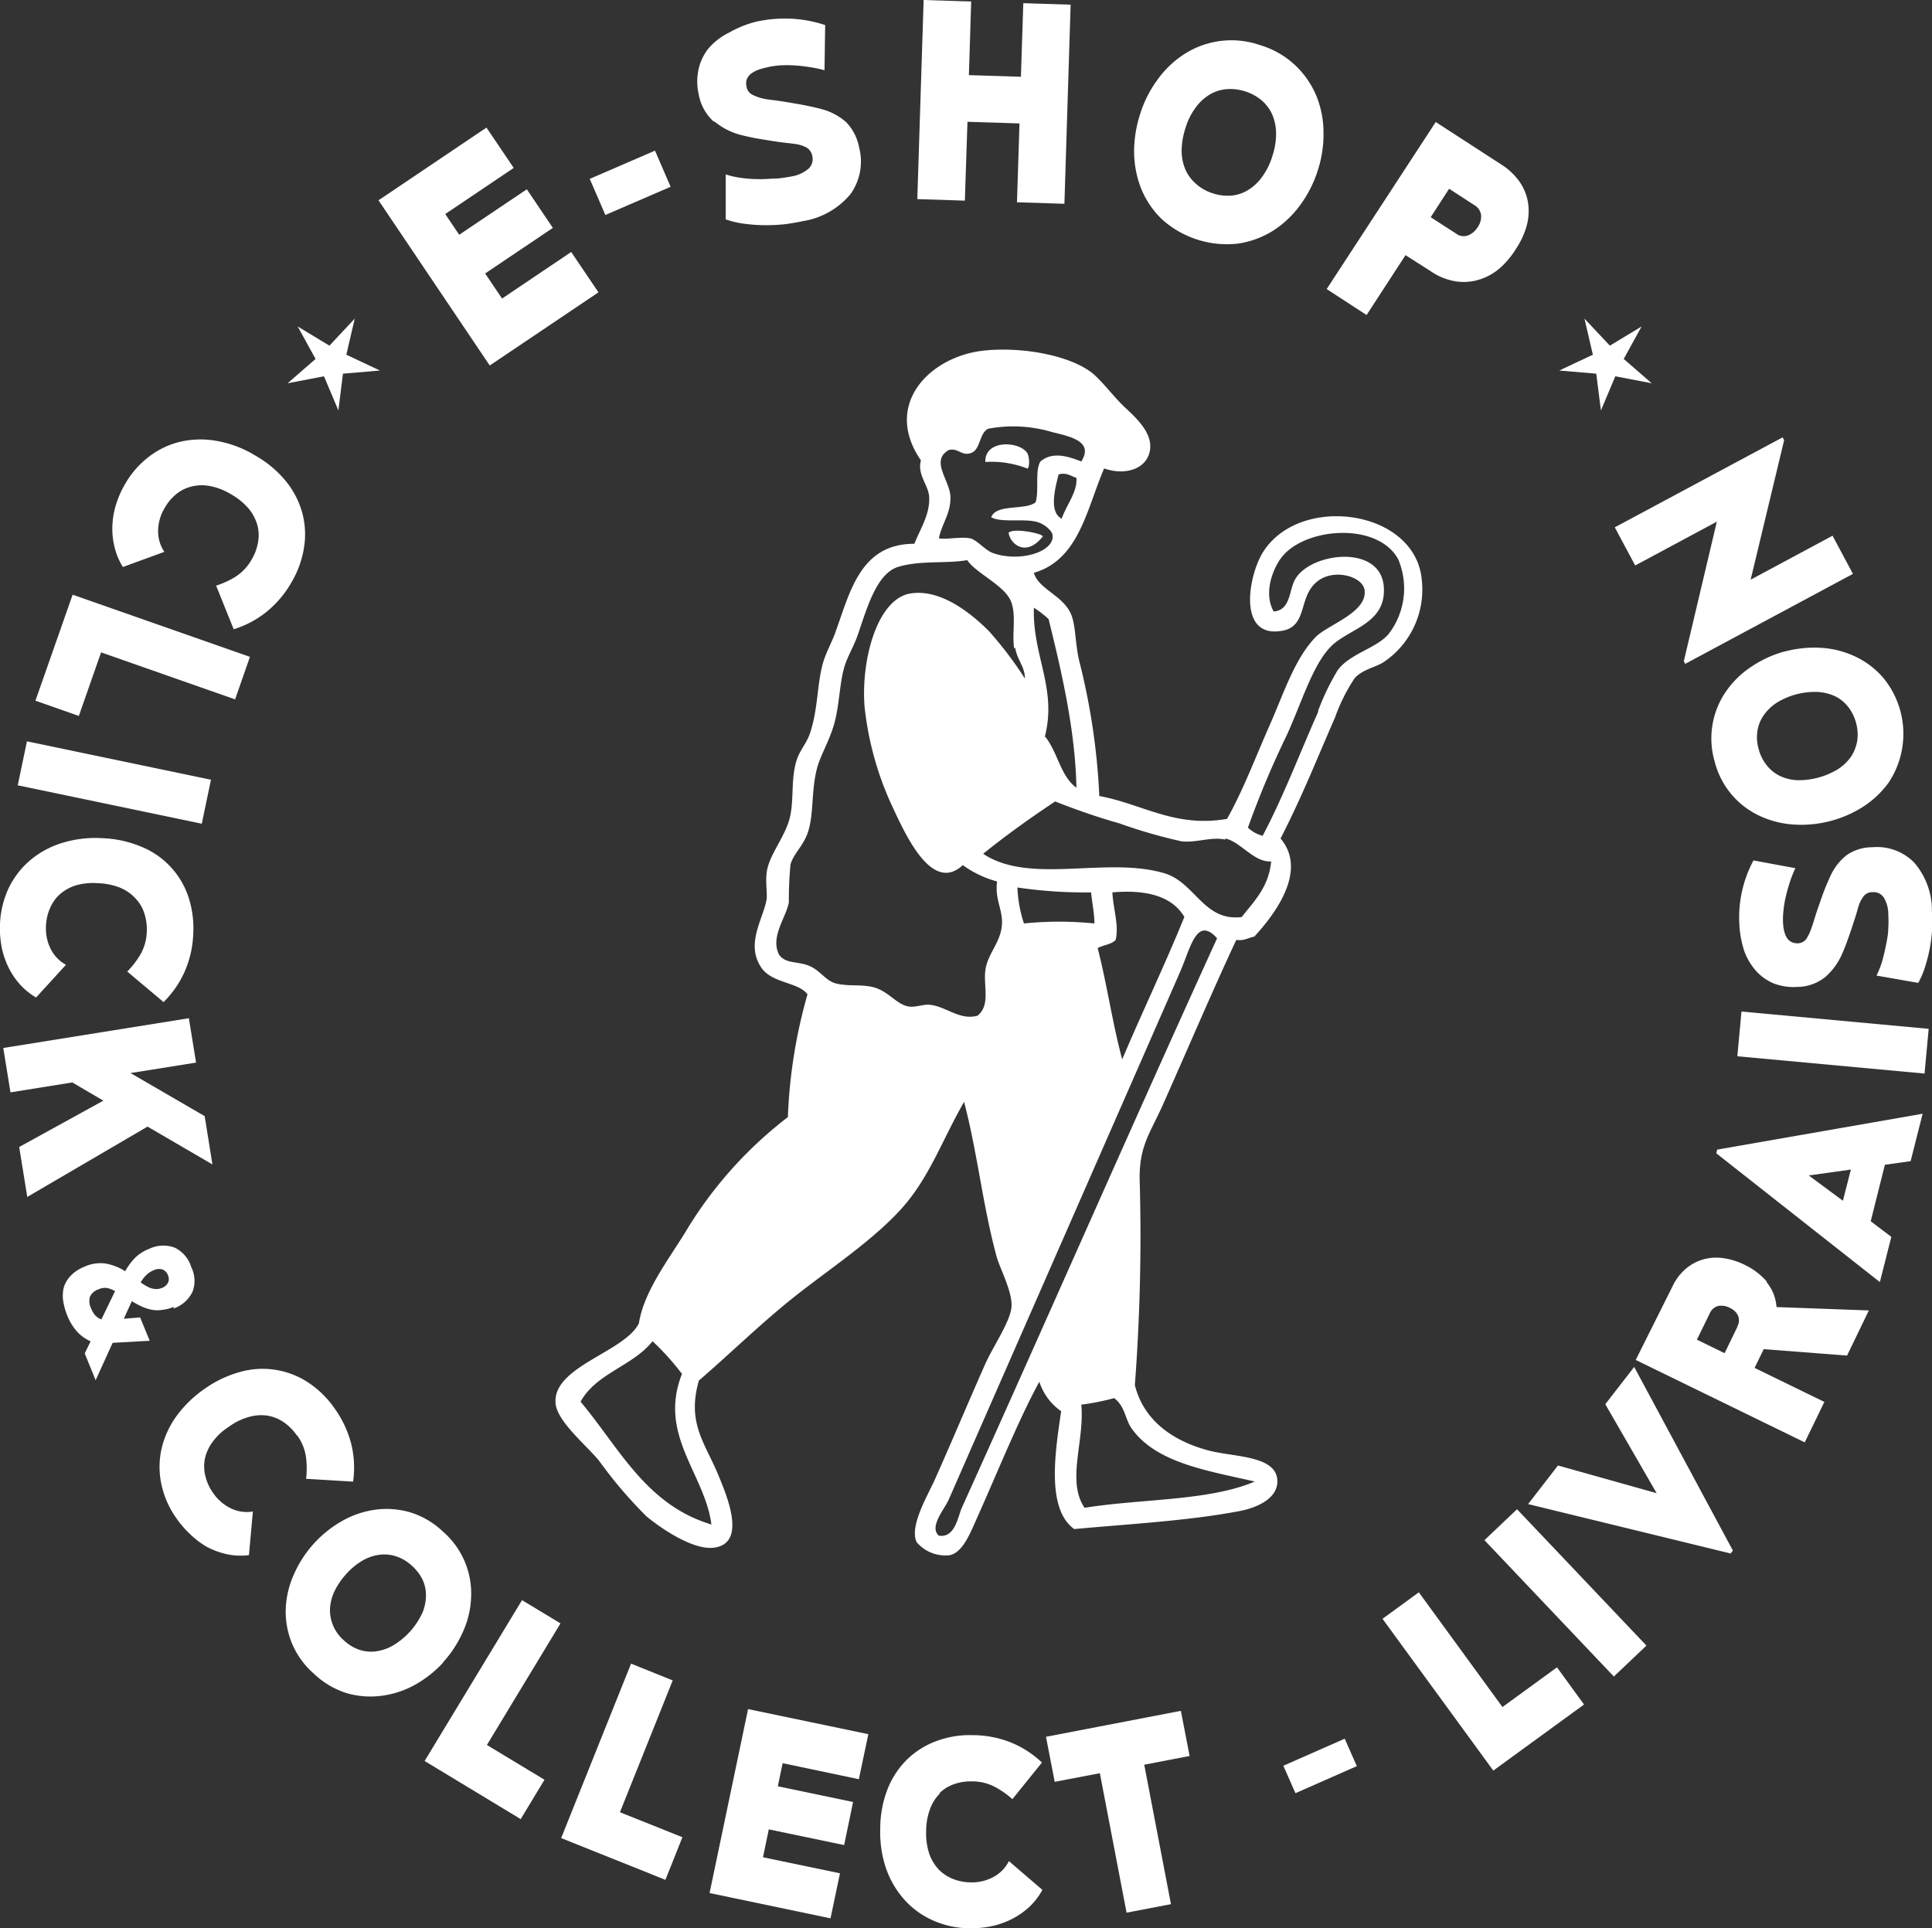 <svg xmlns="http://www.w3.org/2000/svg" viewBox="0 0 177.17 176.84"><rect x="0" y="0" width="177.17" height="176.84" fill="#333333" stroke="none"/><defs><style>.cls-1{fill:#fff;}</style></defs><g id="Calque_2" data-name="Calque 2"><g id="Calque_1-2" data-name="Calque 1"><path class="cls-1" d="M99.16,128.82c.31,3.37-1.38,7,.3,9.46,5.17-.84,11.4-.61,15.61-2.41-4.38-1-9-1.71-11.25-4.8-.68-.92-.6-2.06-1.65-2.85a22.26,22.26,0,0,1-3,.6M59.84,123c-1.78,2.27-5.17,2.93-6.6,5.55,3.54,4.21,6,9.47,12,11.26-.62-4.7-4.91-8.19-2.7-13.81a24.07,24.07,0,0,0-2.7-3M108.32,88.9C101.1,105.39,94.05,121.45,87,137.53c-.4.9-1.82,2.49-.91,3.3,1.5.26,1.76-1.78,2.11-2.55,7.85-17.37,15.59-35.08,23.41-52.23-1.85-2.07-2.42.83-3.3,2.85m-6-2.7c-.38.42-1.14.46-1.65.75.85,3.29,1.36,6.93,2.25,10.2,1.86-4.39,3.89-8.61,5.7-13.06-1.1-1.85-3.37-2.53-6.6-2.25.06,1.46.62,3,.3,4.36m-8.41-1.51a31.7,31.7,0,0,1,6.46,0c0-1-.22-1.89-.3-2.85a42.3,42.3,0,0,1-6.76-.45,11.91,11.91,0,0,0,.6,3.3M112.37,77c-1.3-.29-2.74.33-4.05.15a47.08,47.08,0,0,1-5.7-1.65c-2.09-.58-4.22-1.35-5.86-2-2.28,1.52-4.5,3.1-6.6,4.8,4.3,2.88,11.35.19,16.66,1.8,2.78.85,3.57,4.43,7.05,4,1.14-1.46,2.47-2.73,2.7-5.1-1.57.11-2.77-1.78-4.2-2.1M95.86,67.58C97,69,97.26,71.2,98.71,72.24c-.1-5.3-1.38-10.72-2.55-15.46a9.94,9.94,0,0,0-1.35-1.05c-.14,4.42,2.15,7.4,1,11.85M93,59.48c-.21-1.44.22-3.09-.3-4.35-.61-1.47-3.25-2.59-4-3.76-2,.34-4.26,0-6.31.61s-2.91,3.91-3.75,6.3c-.35,1-.93,1.95-1.2,2.85-.45,1.51-.45,3.39-.9,5.1s-1.34,3.06-1.65,4.36c-.53,2.17-.23,4.33-.9,6-.43,1.06-1.27,1.81-1.5,2.7a33.91,33.91,0,0,0-.15,3.45c-.23,1.39-1.73,3.15-.9,4.81.6.85,1.63.59,2.7,1s1.57,1.42,2.55,1.65c1.3.31,2.59,0,3.75.45s1.85,1.46,2.85,1.65c.65.12,1.36-.22,2-.15,1.48.16,2.72,1.45,4.35,1,1.26-1,.47-2.86.75-4.35s1.48-2.49,1.5-4.21c0-1.31-.67-2.17-.45-3.75a9.68,9.68,0,0,1-3.15-1.5c-2.89,2.69-5.35-3-6.61-5.7a29,29,0,0,1-2.4-8.86c-.33-4.36,1.2-9.86,4.2-10.35,2.81-.47,5.66,1.9,7.21,3.45a34.86,34.86,0,0,1,3.3,4.35c0-1.1-.73-1.73-.9-2.85m27.77,5.85a22.07,22.07,0,0,1,1.8-3.75c1.12-1.54,3.51-2,4.65-3.3a6.84,6.84,0,0,0,.9-6.91c-1.94-3.5-8.81-2.88-10.8,0-.73,1.05-1.54,3.15-.61,4.81,1.61-.14,1.38-2,2-3,1.43-2.42,7.83-3.21,8.1.76.23,3.34-3.13,3.78-4.8,5.4s-2.71,5.11-4.06,8.1a84.92,84.92,0,0,0-3.6,8.56,3,3,0,0,0,1.35.75c1.92-3.63,3.43-7.65,5.11-11.41M97.06,43.57c-.29,1.19-.9,3.38.3,4,.42-1.25,1.46-2.45,1.35-3.75-.42-.1-.91-.55-1.65-.3m-.6-3.9a12.46,12.46,0,0,0-5.85-.3c-.87.47-.66,2-1.65,2.25-.79.24-1.13-.52-1.95-.3-1.76,1,.14,2.81.15,4.35s-.81,2.43-1.06,3.75c.71.13,2-.17,2.86,0,.62.13,1.37,1.09,2.1,1.35,2.36.85,5.53-.05,5.47-1.56,0-.51-.81-1.12-1.42-1.29-1.23-.34-3.27.09-4.21-.43.44-1.26,3.12-.61,4.06-1.37.35-1-.08-2.88.45-3.75,1.19-1,2.73-.38,3.75,0,1.16-1.85-1-2.28-2.7-2.7m4.81,3.3c-1.62,3.73-2.3,8.41-6.46,9.61.42,1.53,2.77,2.09,3.45,3.9.41,1.09.34,2.79.75,4.35A61.42,61.42,0,0,1,100.81,73c4,.75,6.93,2.92,11.71,2.1,1.44-2.53,2.61-5.65,3.9-8.56s2.28-6.09,4.21-8.1c1.09-1.14,4.82-2.27,4.5-4.35-.19-1.23-2.82-2-4.35-.75-1.74,1.39-.84,4.06-3.16,4.5-4.16.78-3.17-5-1.8-7.2,3.38-5.39,14-3.91,14.56,2.54a8,8,0,0,1-3.45,7.51c-.76.52-1.93.66-2.7,1.5a16.3,16.3,0,0,0-1.8,3.6c-1.69,3.86-3,7.21-5,11.11,2.55,3-.63,7.07-2.41,9-.55.09-.89.4-1.65.3-2.19,4.68-4.45,10-6.75,15.16-1.2,2.68-2.24,3.83-2.1,7.2a181.11,181.11,0,0,1-.45,18.46c.76,3.08,3.25,5.07,6.75,6,2.24.6,6,.45,6.3,2.56.23,1.77-1.77,2.68-3.45,3-4.75.9-10.07,1.18-15.16,1.65-2.62-1.88-1.71-7.27-1.2-10.81a5.24,5.24,0,0,1-2-2.7c-1.86,3.4-3.74,8.07-5.7,12.46-.6,1.34-1.32,3.24-2.55,3.45a3.44,3.44,0,0,1-3-1.2c-.69-1.44,1-4.26,1.65-5.7,1.69-3.78,2.9-6.72,4.65-10.66.69-1.56,2.32-3.91,2.4-5.25s-1-3.36-1.35-4.51c-1.29-4.73-1.76-9.52-3-14.26-2,3.48-3.18,6.94-5.71,9.76s-6.24,5.3-9.45,7.8-6.11,5.37-9.16,8c-1.13,3.94.59,5.74,1.8,8.71.79,1.91,2.56,6.11-.3,6.6-2,.35-5.11-1.87-6.3-2.85a40.87,40.87,0,0,1-4.35-5.1c-1.17-1.44-4-3.72-4-5.41-.1-3.28,6.35-4.58,7.65-7.2.44-2.85,2.61-5.7,4.2-8.26a37.51,37.51,0,0,1,9.46-10.65,47.3,47.3,0,0,1,1.8-11.26c-.82-1.12-3.2-1-4.2-2.4-1.53-2.19.13-4.47.45-6.31.07-.43-.1-1.56,0-2.4.17-1.53,1.4-2.91,2-4.65s.15-3.77.75-5.7c.26-.86.91-1.57,1.2-2.4.77-2.22.66-4.48,1.2-6.46.27-1,.86-2,1.2-3,1.34-3.72,2.3-8,7.2-8,.53-1.35,1.41-2.65,1.36-4.2,0-1.14-1.13-2.09-.76-3.45-3.53-5.13.82-9.51,5.71-10.06,3.52-.39,8,.42,10.06,2.1,1,.86,1.91,2.15,3,3.16,1.34,1.23,2.39,2.41,2.25,3.75-.19,1.78-2.17,2.49-4.2,1.8"/><path class="cls-1" d="M90.31,42.37a9,9,0,0,1,3.9.6c.18,0,.25-.92,0-1.41-.72-1.13-3.93-1.26-3.85.81"/><path class="cls-1" d="M92.49,48.84c.11,1,1.56,2.34,3.14.36,0-.26-2.57-.81-3.14-.36"/><polygon class="cls-1" points="54.88 26.81 52.38 23.11 46.04 27.38 44.49 25.08 50.7 20.9 48.31 17.36 42.11 21.53 40.83 19.63 47.11 15.4 44.61 11.7 34.71 18.37 44.91 33.52 54.88 26.81"/><rect class="cls-1" x="54.53" y="14.96" width="6.52" height="3.61" transform="translate(-1.91 24.3) rotate(-23.37)"/><path class="cls-1" d="M65.53,11.15a6.25,6.25,0,0,0,2.54,1.26c.4.1.85.2,1.34.29l1.42.23c.46.07.86.13,1.23.17l.76.09a3.15,3.15,0,0,1,1.14.34,1.15,1.15,0,0,1,.53.78,1.22,1.22,0,0,1-.3,1.12,3.17,3.17,0,0,1-1.61.75,12.19,12.19,0,0,1-1.3.19c-.5,0-1,.06-1.55.06a13,13,0,0,1-1.64-.1A8.74,8.74,0,0,1,66.55,16v4.12a8.41,8.41,0,0,0,1.88.42,13.91,13.91,0,0,0,1.92.11,14.75,14.75,0,0,0,1.8-.11c.57-.08,1.06-.17,1.48-.26A7.12,7.12,0,0,0,78,17.79a5.11,5.11,0,0,0,.78-4.28,4.53,4.53,0,0,0-1.18-2.3A5.44,5.44,0,0,0,75.31,10c-.39-.11-.85-.21-1.39-.32s-1.09-.2-1.62-.29-1-.16-1.42-.21-.68-.09-.8-.12A4.27,4.27,0,0,1,69,8.69a1,1,0,0,1-.54-.75c-.19-.85.39-1.43,1.74-1.73A8,8,0,0,1,71.45,6a10.94,10.94,0,0,1,1.4,0,13.9,13.9,0,0,1,1.43.16,12,12,0,0,1,1.33.28l.06-4.14a11.7,11.7,0,0,0-3.19-.59,12.35,12.35,0,0,0-3.1.27A9.86,9.86,0,0,0,66.84,3,5.83,5.83,0,0,0,65,4.41a4.55,4.55,0,0,0-.93,1.91,5.17,5.17,0,0,0,0,2.31,4.37,4.37,0,0,0,1.38,2.52"/><polygon class="cls-1" points="84.7 0 84.12 18.26 88.48 18.4 88.72 11.17 93.49 11.32 93.26 18.55 97.61 18.69 98.18 0.43 93.84 0.29 93.62 7.04 88.85 6.89 89.06 0.14 84.7 0"/><path class="cls-1" d="M116.67,14.34a6.23,6.23,0,0,1-.93,1.88,4.45,4.45,0,0,1-1.29,1.21,3.52,3.52,0,0,1-1.54.51,4.34,4.34,0,0,1-1.69-.21,4.11,4.11,0,0,1-1.52-.85,3.76,3.76,0,0,1-1-1.34,4.52,4.52,0,0,1-.34-1.73,6.85,6.85,0,0,1,.35-2.06,6,6,0,0,1,.91-1.85,4.36,4.36,0,0,1,1.27-1.2,3.57,3.57,0,0,1,1.55-.52,4.53,4.53,0,0,1,3.23,1,3.73,3.73,0,0,1,1,1.33,4.51,4.51,0,0,1,.35,1.72,6.45,6.45,0,0,1-.34,2.08m2.57,4.47a10.81,10.81,0,0,0,1.59-3.14,10.64,10.64,0,0,0,.53-3.49,9,9,0,0,0-.66-3.37A8.25,8.25,0,0,0,118.79,6a8.08,8.08,0,0,0-3.26-1.87,8,8,0,0,0-6.89.81,9.07,9.07,0,0,0-2.48,2.35,10.65,10.65,0,0,0-1.6,3.15A11.29,11.29,0,0,0,104,13.9a9.42,9.42,0,0,0,.63,3.36,8.26,8.26,0,0,0,1.9,2.83,8.92,8.92,0,0,0,7,2.25,8.34,8.34,0,0,0,3.21-1.18,9.26,9.26,0,0,0,2.49-2.35"/><path class="cls-1" d="M132.89,17.31l2.31,1.5a1.23,1.23,0,0,1,.62.92,1.68,1.68,0,0,1-.31,1.1,1.83,1.83,0,0,1-.89.76,1.15,1.15,0,0,1-1.11-.18l-2.31-1.49Zm-1.63,7.6a5.42,5.42,0,0,0,2.23.89,4.75,4.75,0,0,0,2.1-.14,5.27,5.27,0,0,0,1.87-1A7.64,7.64,0,0,0,139,22.85a7.32,7.32,0,0,0,1-2.14,5.16,5.16,0,0,0,.13-2.09,4.64,4.64,0,0,0-.76-1.92,5.81,5.81,0,0,0-1.71-1.62l-6-3.89-10,15.32,3.66,2.38,3.57-5.49Z"/><path class="cls-1" d="M11.27,52l3.8-1.39a3.38,3.38,0,0,1-.57-1.9,4.16,4.16,0,0,1,.61-2.14,4.41,4.41,0,0,1,1-1.21,3.54,3.54,0,0,1,1.37-.72,3.93,3.93,0,0,1,1.69-.08,5.81,5.81,0,0,1,2,.76,6,6,0,0,1,1.63,1.32,4.18,4.18,0,0,1,.8,1.51,3.56,3.56,0,0,1,.06,1.59,4.55,4.55,0,0,1-.57,1.55,4.5,4.5,0,0,1-1.52,1.62,8.22,8.22,0,0,1-1.75.8l1.61,4a9.1,9.1,0,0,0,2.95-1.55,9.54,9.54,0,0,0,2.34-2.74,9,9,0,0,0,1.16-3.21A7.62,7.62,0,0,0,27.71,47a8,8,0,0,0-1.5-2.88,10,10,0,0,0-2.83-2.36,10.07,10.07,0,0,0-3.49-1.32,8.34,8.34,0,0,0-3.31.06,7.6,7.6,0,0,0-2.89,1.36,8.39,8.39,0,0,0-2.22,2.53,9,9,0,0,0-.81,1.82,7.46,7.46,0,0,0-.35,1.92,7,7,0,0,0,.17,1.94A6.18,6.18,0,0,0,11.27,52"/><polygon class="cls-1" points="9.27 59.83 21.56 64.14 22.92 60.24 6.66 54.54 3.25 64.26 7.23 65.66 9.27 59.83"/><rect class="cls-1" x="8.42" y="63.15" width="4.12" height="17.24" transform="translate(-61.91 67.36) rotate(-78.21)"/><path class="cls-1" d="M1.75,90.19a6.18,6.18,0,0,0,1.56,1.29l2.74-3a3.37,3.37,0,0,1-1.39-1.43,4.19,4.19,0,0,1-.44-2.18,4.44,4.44,0,0,1,.35-1.54,3.66,3.66,0,0,1,.88-1.28,4.09,4.09,0,0,1,1.46-.84A5.68,5.68,0,0,1,9,81a5.92,5.92,0,0,1,2.06.43,4,4,0,0,1,1.4,1,3.53,3.53,0,0,1,.79,1.38,4.71,4.71,0,0,1,.21,1.64,4.48,4.48,0,0,1-.61,2.13,8.07,8.07,0,0,1-1.18,1.52L15,91.9a9.17,9.17,0,0,0,1.91-2.74,9.42,9.42,0,0,0,.81-3.51,9.14,9.14,0,0,0-.44-3.39A7.52,7.52,0,0,0,13,77.67a10.12,10.12,0,0,0-3.61-.8,10.35,10.35,0,0,0-3.71.44,8.35,8.35,0,0,0-2.91,1.58A7.81,7.81,0,0,0,.81,81.42,8.6,8.6,0,0,0,0,84.69a9.43,9.43,0,0,0,.12,2A7.63,7.63,0,0,0,.7,88.55a6.93,6.93,0,0,0,1.05,1.64"/><polygon class="cls-1" points="0.3 96.11 0.96 100.18 6.63 99.27 9.48 100.94 1.76 105.19 2.5 109.77 13.53 103.32 19.48 106.79 18.77 102.36 11.97 98.41 17.98 97.45 17.32 93.38 0.3 96.11"/><path class="cls-1" d="M13.9,118.17a4.72,4.72,0,0,1-1-.56,3.11,3.11,0,0,1,.53-.69,2.08,2.08,0,0,1,.65-.42,1.11,1.11,0,0,1,.84-.07.91.91,0,0,1,.49.54.81.81,0,0,1,0,.66,1,1,0,0,1-.58.49,1.33,1.33,0,0,1-1,0M9.3,121a1.42,1.42,0,0,1-.56-.36,2.09,2.09,0,0,1-.38-.64,1.47,1.47,0,0,1-.11-1.08,1.28,1.28,0,0,1,.77-.67,1.44,1.44,0,0,1,.8-.13,2.52,2.52,0,0,1,.73.29Zm6.62-1a3,3,0,0,0,1.72-1.5,2.8,2.8,0,0,0-.1-2.29A2.92,2.92,0,0,0,16,114.41a3,3,0,0,0-2.34.13,3.75,3.75,0,0,0-1.27.81,5.78,5.78,0,0,0-.91,1.23,5.18,5.18,0,0,0-1.72-.69,3.51,3.51,0,0,0-2,.27,3.66,3.66,0,0,0-1.25.81A2.71,2.71,0,0,0,5.87,118a3.15,3.15,0,0,0-.08,1.27,6,6,0,0,0,.37,1.36,4.94,4.94,0,0,0,1,1.59,3.65,3.65,0,0,0,1.15.79l-.54,1.11,1,2.46,1.56-3.43,3.4-.19-.88-2.14-1.5.12.74-1.61a8.57,8.57,0,0,0,.93.5,4.37,4.37,0,0,0,.91.29,3,3,0,0,0,1,0,3.56,3.56,0,0,0,1-.27"/><path class="cls-1" d="M27.25,131.64a4.4,4.4,0,0,1,.82,2.06,8.17,8.17,0,0,1,0,1.92l4.31.26a9.14,9.14,0,0,0-.14-3.33,9.68,9.68,0,0,0-1.49-3.29,9,9,0,0,0-2.41-2.42,7.58,7.58,0,0,0-6.17-1.06,10.28,10.28,0,0,0-3.35,1.55,10.73,10.73,0,0,0-2.68,2.6,8.32,8.32,0,0,0-1.34,3,7.62,7.62,0,0,0,0,3.19,8.34,8.34,0,0,0,1.35,3.08,9,9,0,0,0,1.3,1.51A7.71,7.71,0,0,0,19,141.88a7.41,7.41,0,0,0,1.83.66,6,6,0,0,0,2,.08l.36-4a3.37,3.37,0,0,1-2-.28,4.18,4.18,0,0,1-1.68-1.47,4.42,4.42,0,0,1-.66-1.43,3.73,3.73,0,0,1-.08-1.56,3.93,3.93,0,0,1,.66-1.55A5.47,5.47,0,0,1,21,130.84a5.63,5.63,0,0,1,1.89-.91,4,4,0,0,1,1.71-.09,3.71,3.71,0,0,1,1.46.62,4.65,4.65,0,0,1,1.16,1.18"/><path class="cls-1" d="M38.69,148A6.77,6.77,0,0,1,36,150.93a4.32,4.32,0,0,1-1.58.52,3.45,3.45,0,0,1-1.53-.17,4,4,0,0,1-1.36-.85,3.66,3.66,0,0,1-1.27-2.85,4.28,4.28,0,0,1,.4-1.62,6.74,6.74,0,0,1,1.11-1.63,6.19,6.19,0,0,1,1.51-1.23,4.15,4.15,0,0,1,1.57-.52,3.47,3.47,0,0,1,1.53.17,4,4,0,0,1,1.39.84,4.17,4.17,0,0,1,1,1.32,3.39,3.39,0,0,1,.29,1.51,4.24,4.24,0,0,1-.38,1.62m1.93,4.43a10.36,10.36,0,0,0,1.83-2.79,8.37,8.37,0,0,0,.76-3.15,7.5,7.5,0,0,0-2.57-6.06,7.6,7.6,0,0,0-3-1.77,7.7,7.7,0,0,0-3.19-.25,8.48,8.48,0,0,0-3,1,10.45,10.45,0,0,0-4.44,4.83,8.5,8.5,0,0,0-.79,3.12,7.64,7.64,0,0,0,.51,3.18,7.55,7.55,0,0,0,2.05,2.9,7.71,7.71,0,0,0,3,1.79,7.79,7.79,0,0,0,3.21.25,8.58,8.58,0,0,0,3.06-1,10.42,10.42,0,0,0,2.61-2.06"/><polygon class="cls-1" points="47.87 146.75 38.94 161.5 47.75 166.83 49.93 163.22 44.65 160.03 51.4 148.88 47.87 146.75"/><polygon class="cls-1" points="61.69 154.11 57.87 152.57 51.46 168.57 61.02 172.4 62.58 168.49 56.85 166.2 61.69 154.11"/><polygon class="cls-1" points="65.07 173.61 76.16 175.93 77.03 171.8 69.97 170.33 70.5 167.77 77.41 169.21 78.23 165.26 71.33 163.82 71.77 161.7 78.76 163.17 79.63 159.04 68.6 156.74 65.07 173.61"/><path class="cls-1" d="M86.14,164.46a3.62,3.62,0,0,1,1.36-.84,4.58,4.58,0,0,1,1.62-.25,4.42,4.42,0,0,1,2.16.53A8.12,8.12,0,0,1,92.84,165l2.71-3.36a9.21,9.21,0,0,0-2.8-1.82,9.53,9.53,0,0,0-3.53-.69,8.81,8.81,0,0,0-3.37.55,7.69,7.69,0,0,0-2.68,1.69,7.89,7.89,0,0,0-1.78,2.71,10.07,10.07,0,0,0-.67,3.63,10.36,10.36,0,0,0,.55,3.69A8.45,8.45,0,0,0,83,174.29a7.67,7.67,0,0,0,2.6,1.85,8.32,8.32,0,0,0,3.29.7,9.3,9.3,0,0,0,2-.18,7.79,7.79,0,0,0,1.85-.64,7.29,7.29,0,0,0,1.61-1.1,6.22,6.22,0,0,0,1.24-1.6l-3.07-2.64a3.36,3.36,0,0,1-1.37,1.43,4.15,4.15,0,0,1-2.17.52,4.5,4.5,0,0,1-1.55-.3,3.77,3.77,0,0,1-1.31-.84,4.14,4.14,0,0,1-.89-1.44,6,6,0,0,1-.3-2.09,5.79,5.79,0,0,1,.36-2.06,3.88,3.88,0,0,1,.92-1.44"/><polygon class="cls-1" points="108.29 156.9 95.92 159.28 96.72 163.41 100.86 162.62 103.31 175.41 107.38 174.63 104.93 161.84 109.09 161.04 108.29 156.9"/><rect class="cls-1" x="117.97" y="160.6" width="6.15" height="2.75" transform="translate(-55.06 62.6) rotate(-23.8)"/><polygon class="cls-1" points="137.78 156.55 130.11 146.03 126.78 148.46 136.94 162.38 145.26 156.32 142.78 152.91 137.78 156.55"/><rect class="cls-1" x="141.49" y="137.45" width="4.12" height="17.24" transform="translate(-61.12 138.94) rotate(-43.5)"/><polygon class="cls-1" points="147.21 128.78 151.92 136.94 142.87 134.4 140.13 137.94 158.7 142.47 158.91 142.2 149.86 125.36 147.21 128.78"/><path class="cls-1" d="M159.31,121.71l-1.16,2.39-2.54-1.24,1.17-2.39a1.18,1.18,0,0,1,.78-.7,1.65,1.65,0,0,1,1.06.17,1.49,1.49,0,0,1,.77.73,1.18,1.18,0,0,1-.08,1m2.71-4.14A6.3,6.3,0,0,0,160,116a6.52,6.52,0,0,0-1.86-.6,4.54,4.54,0,0,0-1.84.07,4.31,4.31,0,0,0-1.65.84,4.84,4.84,0,0,0-1.3,1.71L150,124.72l15.5,7.56,1.8-3.71-6.4-3.12.84-1.72,7.64.59,2-4.14-8.47-.31a4,4,0,0,0-.92-2.3"/><path class="cls-1" d="M169.73,107.26l-.73,2.86-3.13-2.32Zm-12.34-1.49,15,11.81,1.05-4.15L171.55,112l1.3-5.18,2.36-.33,1.1-4.35-18.84,3.29Z"/><rect class="cls-1" x="166.03" y="86.99" width="4.12" height="17.24" transform="translate(57.42 254.19) rotate(-84.72)"/><path class="cls-1" d="M177.16,83.61a6.69,6.69,0,0,0-1.63-4.51,4.79,4.79,0,0,0-3.85-1.4,4.13,4.13,0,0,0-2.33.72,5.1,5.1,0,0,0-1.53,2c-.16.34-.34.75-.53,1.24s-.36,1-.52,1.46-.31.91-.42,1.28-.2.62-.24.73a4.28,4.28,0,0,1-.48,1,1,1,0,0,1-.78.38c-.83,0-1.27-.59-1.34-1.89a7.05,7.05,0,0,1,.05-1.2,8.89,8.89,0,0,1,.23-1.3c.1-.44.23-.87.37-1.3s.31-.83.48-1.2l-3.84-.71a11.05,11.05,0,0,0-1.3,5.79,9.43,9.43,0,0,0,.45,2.51A5.62,5.62,0,0,0,161,89a4.52,4.52,0,0,0,1.63,1.18,5,5,0,0,0,2.16.33,4.17,4.17,0,0,0,2.56-.88,5.89,5.89,0,0,0,1.58-2.16c.16-.36.32-.75.48-1.2s.31-.87.44-1.28.26-.79.36-1.11.16-.57.2-.7a3,3,0,0,1,.5-1,1,1,0,0,1,.81-.36,1.12,1.12,0,0,1,1,.45,2.91,2.91,0,0,1,.44,1.62,8.92,8.92,0,0,1,0,1.24c0,.47-.1,1-.19,1.45s-.21,1-.35,1.51a8.62,8.62,0,0,1-.54,1.38l3.83.67a8.24,8.24,0,0,0,.69-1.68,15.08,15.08,0,0,0,.42-1.77,14.66,14.66,0,0,0,.17-1.69c0-.54,0-1,0-1.42"/><path class="cls-1" d="M169.51,64.86a4.16,4.16,0,0,1,.7,1.45,4,4,0,0,1,.1,1.64,3.73,3.73,0,0,1-.57,1.45,4.31,4.31,0,0,1-1.21,1.15,6.92,6.92,0,0,1-3.75,1,4.15,4.15,0,0,1-1.6-.41,3.5,3.5,0,0,1-1.2-1,3.9,3.9,0,0,1-.71-1.46,3.81,3.81,0,0,1-.11-1.63,3.4,3.4,0,0,1,.56-1.43,4.39,4.39,0,0,1,1.19-1.16,6.67,6.67,0,0,1,3.79-1,4.39,4.39,0,0,1,1.62.41,3.37,3.37,0,0,1,1.19,1m-5.84-5.13a10.27,10.27,0,0,0-3,1.36,8.48,8.48,0,0,0-2.34,2.24,7.57,7.57,0,0,0-1.09,6.5,7.51,7.51,0,0,0,4.16,5,8.64,8.64,0,0,0,3.13.78A10.57,10.57,0,0,0,170.83,74a8.72,8.72,0,0,0,2.35-2.21,8.07,8.07,0,0,0-.5-9.65,7.67,7.67,0,0,0-2.57-1.94,8.55,8.55,0,0,0-3.14-.79,10.54,10.54,0,0,0-3.3.34"/><polygon class="cls-1" points="149.95 51.86 157.44 47.84 154.41 60.64 154.54 60.88 169.92 52.63 168.05 49.13 160.54 53.16 163.61 40.37 163.47 40.11 148.08 48.36 149.95 51.86"/><polygon class="cls-1" points="29.71 34.51 31.03 37.64 31.45 34.27 34.84 33.98 31.76 32.53 32.53 29.22 30.21 31.7 27.3 29.94 28.94 32.92 26.37 35.15 29.71 34.51"/><polygon class="cls-1" points="146.38 34.27 146.81 37.64 148.13 34.51 151.47 35.15 148.9 32.92 150.54 29.94 147.63 31.7 145.3 29.22 146.07 32.53 142.99 33.98 146.38 34.27"/></g></g></svg>